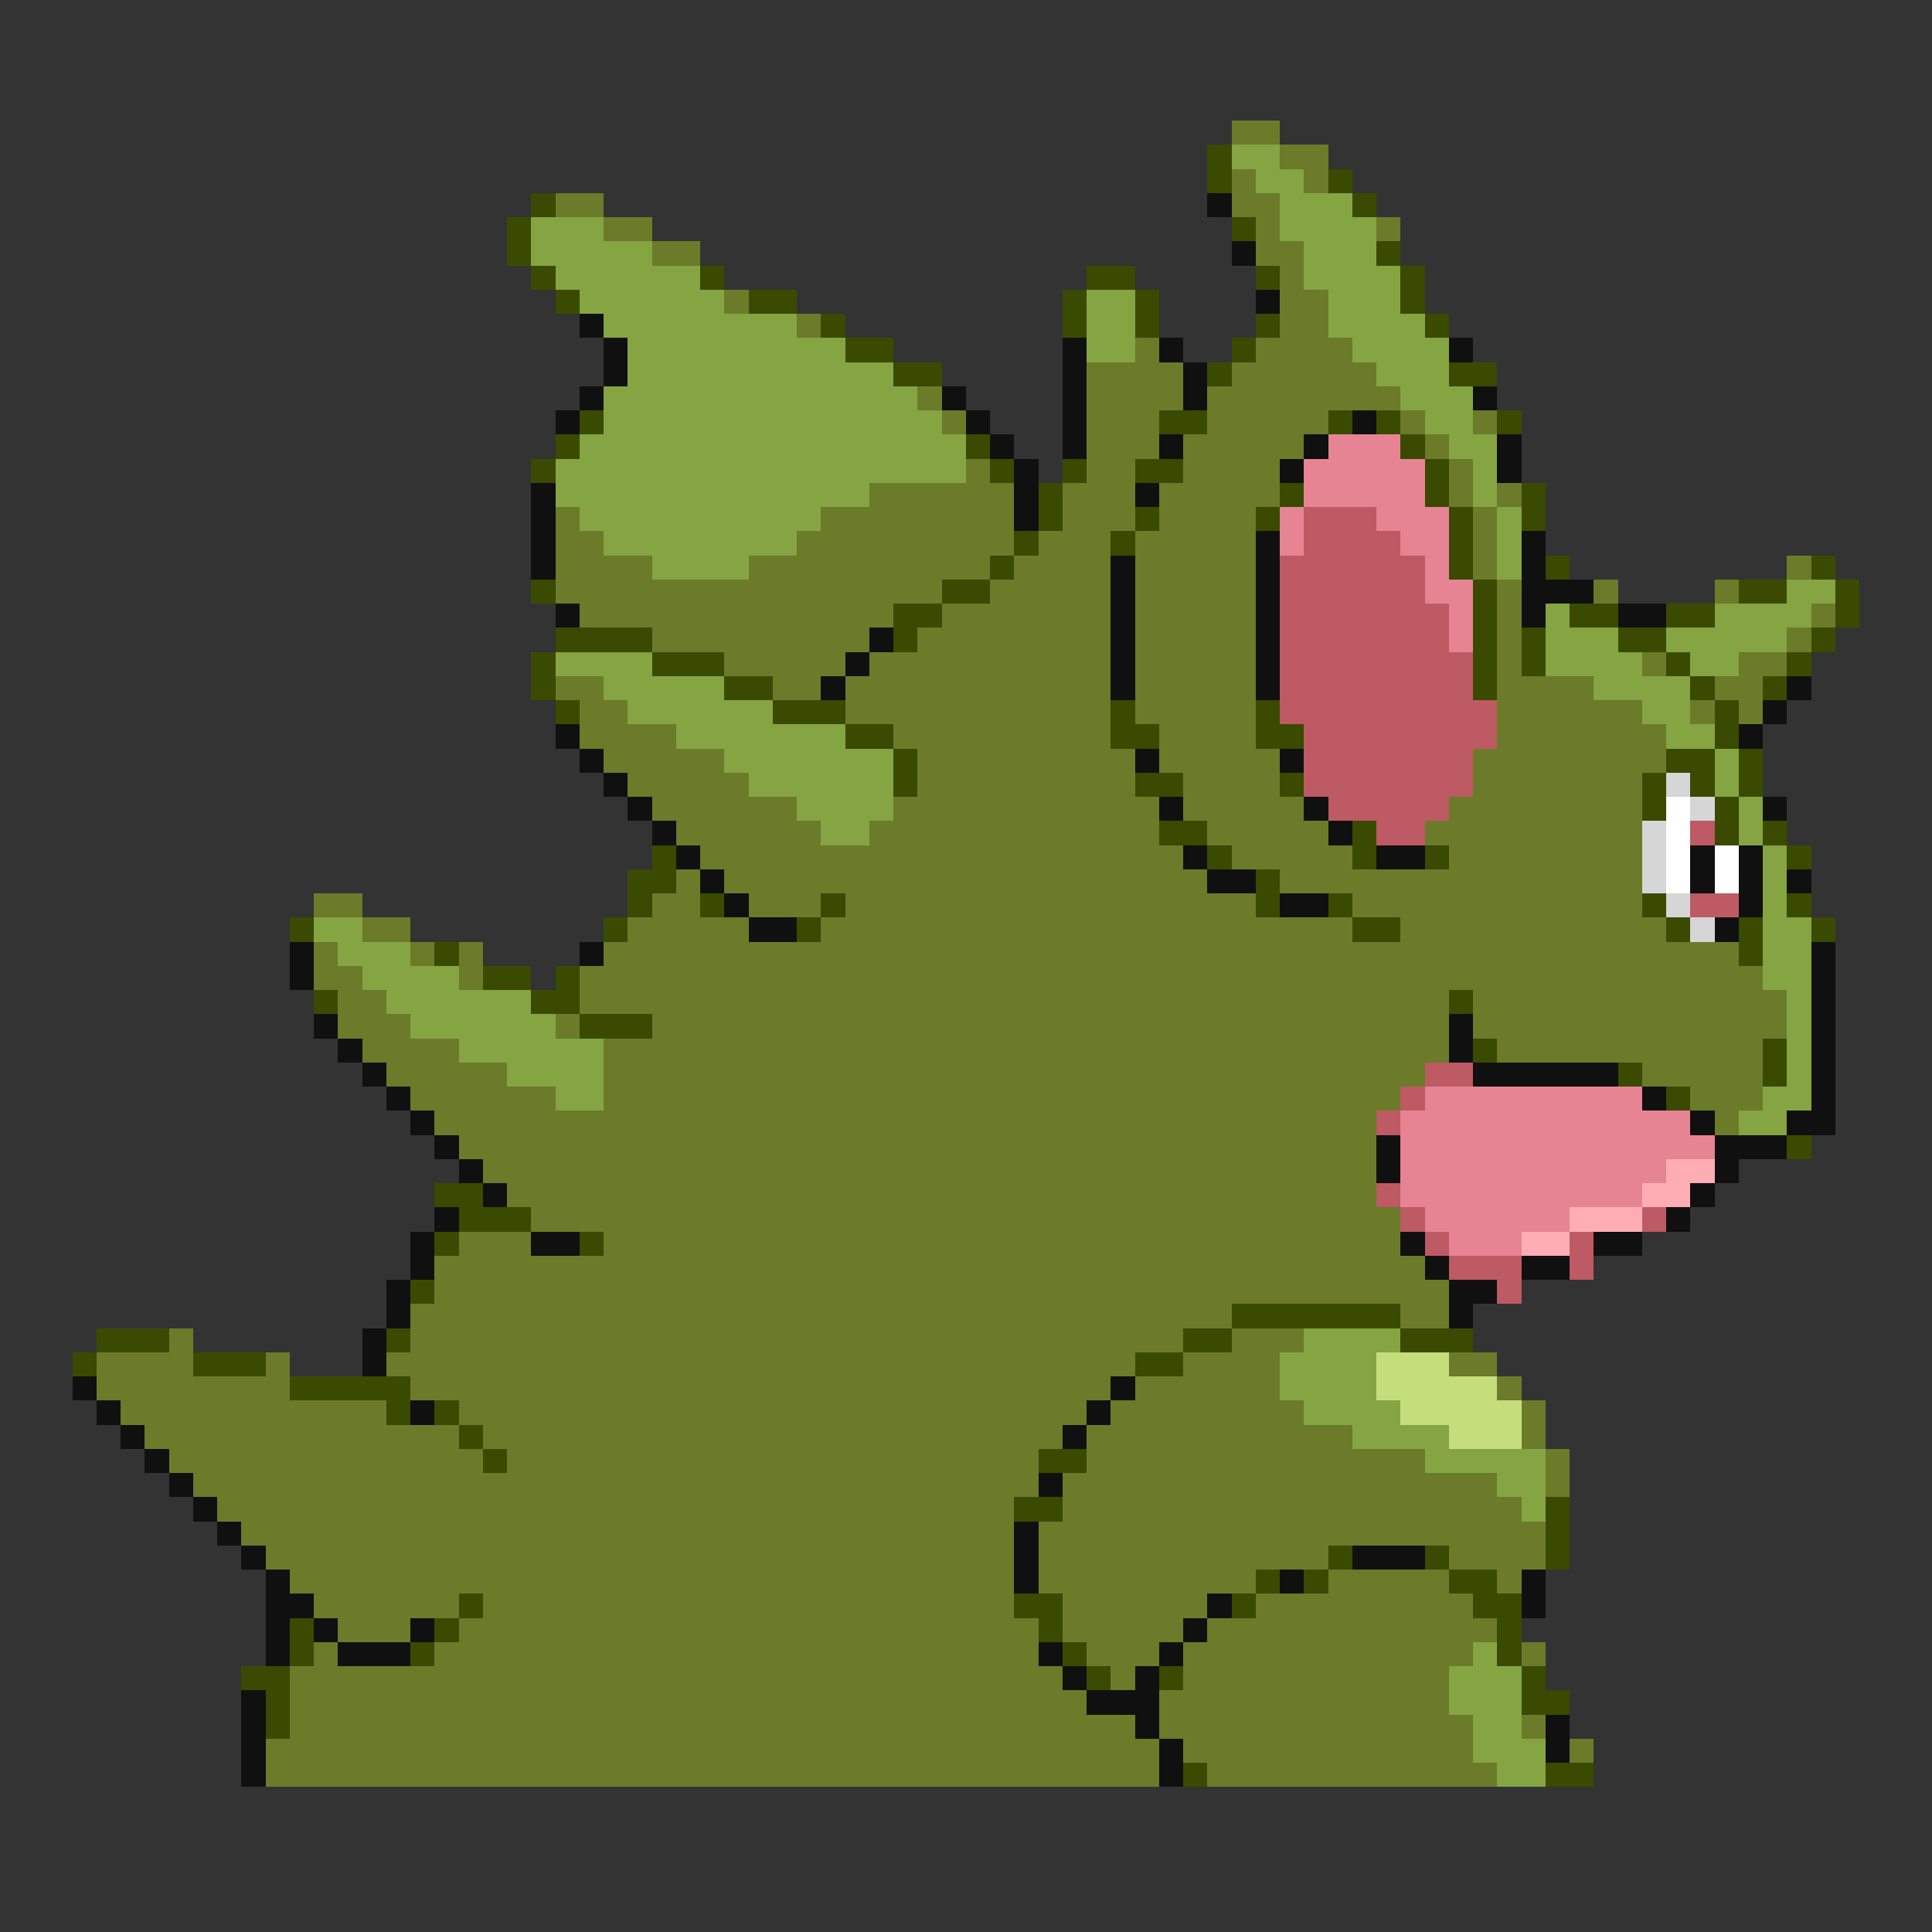 <svg xmlns="http://www.w3.org/2000/svg" viewBox="0 -0.5 80 80" shape-rendering="crispEdges">
<rect x="0" y="-0.5" width="80" height="80" fill="#333333" stroke="none"/>
<path stroke="#6b7b29" d="M51 5h2M53 6h2M51 7h1M54 7h1M23 8h2M51 8h2M25 9h2M52 9h1M57 9h1M27 10h2M52 10h2M53 11h1M30 12h1M53 12h2M33 13h1M53 13h2M47 14h1M52 14h4M45 15h4M51 15h6M38 16h1M45 16h4M50 16h8M39 17h1M45 17h3M50 17h5M58 17h1M61 17h1M45 18h3M49 18h5M59 18h1M40 19h1M45 19h2M49 19h4M60 19h1M36 20h6M44 20h3M48 20h5M60 20h1M62 20h1M23 21h1M34 21h8M44 21h3M48 21h4M61 21h1M23 22h2M33 22h9M43 22h3M47 22h5M61 22h1M23 23h4M31 23h10M42 23h4M47 23h5M61 23h1M74 23h1M23 24h16M41 24h5M47 24h5M62 24h1M66 24h1M71 24h1M24 25h13M39 25h7M47 25h5M62 25h1M75 25h1M27 26h9M38 26h8M47 26h5M62 26h1M74 26h1M30 27h5M36 27h10M47 27h5M62 27h1M68 27h1M72 27h2M23 28h2M32 28h2M35 28h11M47 28h5M62 28h4M71 28h2M24 29h2M35 29h11M47 29h5M62 29h6M70 29h1M72 29h1M24 30h4M37 30h9M48 30h4M62 30h7M25 31h5M38 31h9M48 31h5M61 31h8M26 32h5M38 32h9M49 32h4M61 32h7M27 33h6M37 33h11M49 33h5M60 33h8M28 34h6M36 34h12M50 34h5M59 34h9M29 35h20M51 35h5M60 35h8M28 36h1M30 36h20M53 36h15M13 37h2M27 37h2M31 37h3M35 37h17M56 37h12M15 38h2M26 38h5M34 38h22M58 38h11M13 39h1M17 39h1M19 39h1M25 39h47M13 40h2M19 40h1M24 40h49M14 41h2M24 41h36M61 41h13M14 42h3M23 42h1M27 42h33M61 42h13M15 43h4M25 43h35M62 43h11M16 44h5M25 44h34M68 44h5M17 45h6M25 45h33M70 45h3M18 46h39M71 46h1M19 47h38M20 48h37M21 49h36M22 50h36M19 51h3M25 51h33M18 52h41M18 53h42M17 54h34M58 54h2M7 55h1M17 55h32M51 55h3M4 56h4M11 56h1M16 56h31M49 56h4M60 56h2M4 57h8M17 57h29M47 57h6M62 57h1M5 58h11M19 58h26M46 58h8M63 58h1M6 59h13M20 59h24M45 59h11M63 59h1M7 60h13M21 60h22M45 60h14M64 60h1M8 61h35M44 61h18M64 61h1M9 62h33M44 62h19M10 63h32M43 63h21M11 64h31M43 64h12M60 64h4M12 65h30M43 65h9M55 65h5M62 65h1M13 66h6M20 66h22M44 66h6M52 66h9M14 67h3M19 67h24M44 67h5M50 67h12M13 68h1M18 68h25M45 68h3M49 68h12M63 68h1M12 69h32M46 69h1M49 69h11M12 70h33M48 70h12M12 71h35M48 71h13M63 71h1M11 72h37M49 72h12M65 72h1M11 73h37M50 73h12" />
<path stroke="#3a4a00" d="M50 6h1M50 7h1M55 7h1M22 8h1M56 8h1M21 9h1M51 9h1M21 10h1M57 10h1M22 11h1M29 11h1M45 11h2M52 11h1M58 11h1M23 12h1M31 12h2M44 12h1M47 12h1M58 12h1M34 13h1M44 13h1M47 13h1M52 13h1M59 13h1M35 14h2M51 14h1M37 15h2M50 15h1M60 15h2M24 17h1M48 17h2M55 17h1M57 17h1M62 17h1M23 18h1M40 18h1M58 18h1M22 19h1M41 19h1M44 19h1M47 19h2M59 19h1M43 20h1M53 20h1M59 20h1M63 20h1M43 21h1M47 21h1M52 21h1M60 21h1M63 21h1M42 22h1M46 22h1M60 22h1M41 23h1M60 23h1M64 23h1M75 23h1M22 24h1M39 24h2M61 24h1M72 24h2M76 24h1M37 25h2M61 25h1M65 25h2M69 25h2M76 25h1M23 26h4M37 26h1M61 26h1M63 26h1M67 26h2M75 26h1M22 27h1M27 27h3M61 27h1M63 27h1M69 27h1M74 27h1M22 28h1M30 28h2M61 28h1M70 28h1M73 28h1M23 29h1M32 29h3M46 29h1M52 29h1M71 29h1M35 30h2M46 30h2M52 30h2M71 30h1M37 31h1M69 31h2M72 31h1M37 32h1M47 32h2M53 32h1M68 32h1M70 32h1M72 32h1M68 33h1M71 33h1M48 34h2M56 34h1M71 34h1M73 34h1M27 35h1M50 35h1M56 35h1M59 35h1M74 35h1M26 36h2M52 36h1M26 37h1M29 37h1M34 37h1M52 37h1M55 37h1M68 37h1M74 37h1M12 38h1M25 38h1M33 38h1M56 38h2M69 38h1M72 38h1M75 38h1M18 39h1M72 39h1M20 40h2M23 40h1M13 41h1M22 41h2M60 41h1M24 42h3M61 43h1M73 43h1M67 44h1M73 44h1M69 45h1M74 47h1M18 49h2M19 50h3M18 51h1M24 51h1M17 53h1M51 54h7M4 55h3M16 55h1M49 55h2M58 55h3M3 56h1M8 56h3M47 56h2M12 57h5M16 58h1M18 58h1M19 59h1M20 60h1M43 60h2M42 62h2M64 62h1M64 63h1M55 64h1M59 64h1M64 64h1M52 65h1M54 65h1M60 65h2M19 66h1M42 66h2M51 66h1M61 66h2M12 67h1M18 67h1M43 67h1M62 67h1M12 68h1M17 68h1M44 68h1M62 68h1M10 69h2M45 69h1M48 69h1M63 69h1M11 70h1M63 70h2M11 71h1M49 73h1M64 73h2" />
<path stroke="#84a542" d="M51 6h2M52 7h2M53 8h3M22 9h3M53 9h4M22 10h5M54 10h3M23 11h6M54 11h4M24 12h6M45 12h2M55 12h3M25 13h8M45 13h2M55 13h4M26 14h9M45 14h2M56 14h4M26 15h11M57 15h3M25 16h13M58 16h3M25 17h14M59 17h2M24 18h16M60 18h2M23 19h17M61 19h1M23 20h13M61 20h1M24 21h10M62 21h1M25 22h8M62 22h1M27 23h4M62 23h1M74 24h2M64 25h1M71 25h4M64 26h3M69 26h5M23 27h4M64 27h4M70 27h2M25 28h5M66 28h4M26 29h6M68 29h2M28 30h7M69 30h2M30 31h7M71 31h1M31 32h6M71 32h1M33 33h4M72 33h1M34 34h2M72 34h1M73 35h1M73 36h1M73 37h1M13 38h2M73 38h2M14 39h3M73 39h2M15 40h4M73 40h2M16 41h6M74 41h1M17 42h6M74 42h1M19 43h6M74 43h1M21 44h4M74 44h1M23 45h2M73 45h2M72 46h2M54 55h4M53 56h4M53 57h4M54 58h4M56 59h4M59 60h5M62 61h2M63 62h1M61 68h1M60 69h3M60 70h3M61 71h2M61 72h3M62 73h2" />
<path stroke="#101010" d="M50 8h1M51 10h1M52 12h1M24 13h1M25 14h1M44 14h1M48 14h1M60 14h1M25 15h1M44 15h1M49 15h1M24 16h1M39 16h1M44 16h1M49 16h1M61 16h1M23 17h1M40 17h1M44 17h1M56 17h1M41 18h1M44 18h1M48 18h1M54 18h1M62 18h1M42 19h1M53 19h1M62 19h1M22 20h1M42 20h1M47 20h1M22 21h1M42 21h1M22 22h1M52 22h1M63 22h1M22 23h1M46 23h1M52 23h1M63 23h1M46 24h1M52 24h1M63 24h3M23 25h1M46 25h1M52 25h1M63 25h1M67 25h2M36 26h1M46 26h1M52 26h1M35 27h1M46 27h1M52 27h1M34 28h1M46 28h1M52 28h1M74 28h1M73 29h1M23 30h1M72 30h1M24 31h1M47 31h1M53 31h1M25 32h1M26 33h1M48 33h1M54 33h1M73 33h1M27 34h1M55 34h1M28 35h1M49 35h1M57 35h2M70 35h1M72 35h1M29 36h1M50 36h2M70 36h1M72 36h1M74 36h1M30 37h1M53 37h2M72 37h1M31 38h2M71 38h1M12 39h1M24 39h1M75 39h1M12 40h1M75 40h1M75 41h1M13 42h1M60 42h1M75 42h1M14 43h1M60 43h1M75 43h1M15 44h1M61 44h6M75 44h1M16 45h1M68 45h1M75 45h1M17 46h1M70 46h1M74 46h2M18 47h1M57 47h1M71 47h3M19 48h1M57 48h1M71 48h1M20 49h1M70 49h1M18 50h1M69 50h1M17 51h1M22 51h2M58 51h1M66 51h2M17 52h1M59 52h1M63 52h2M16 53h1M60 53h2M16 54h1M60 54h1M15 55h1M15 56h1M3 57h1M46 57h1M4 58h1M17 58h1M45 58h1M5 59h1M44 59h1M6 60h1M7 61h1M43 61h1M8 62h1M9 63h1M42 63h1M10 64h1M42 64h1M56 64h3M11 65h1M42 65h1M53 65h1M63 65h1M11 66h2M50 66h1M63 66h1M11 67h1M13 67h1M17 67h1M49 67h1M11 68h1M14 68h3M43 68h1M48 68h1M44 69h1M47 69h1M10 70h1M45 70h3M10 71h1M47 71h1M64 71h1M10 72h1M48 72h1M64 72h1M10 73h1M48 73h1" />
<path stroke="#e68494" d="M55 18h3M54 19h5M54 20h5M53 21h1M57 21h3M53 22h1M58 22h2M59 23h1M59 24h2M60 25h1M60 26h1M59 45h9M58 46h12M58 47h13M58 48h11M58 49h10M59 50h6M60 51h3" />
<path stroke="#bd5a63" d="M54 21h3M54 22h4M53 23h6M53 24h6M53 25h7M53 26h7M53 27h8M53 28h8M53 29h9M54 30h8M54 31h7M54 32h7M55 33h5M57 34h2M70 34h1M70 37h2M59 44h2M58 45h1M57 46h1M57 49h1M58 50h1M68 50h1M59 51h1M65 51h1M60 52h3M65 52h1M62 53h1" />
<path stroke="#d6d6d6" d="M69 32h1M70 33h1M68 34h1M68 35h1M68 36h1M69 37h1M70 38h1" />
<path stroke="#ffffff" d="M69 33h1M69 34h1M69 35h1M71 35h1M69 36h1M71 36h1" />
<path stroke="#ffadb5" d="M69 48h2M68 49h2M65 50h3M63 51h2" />
<path stroke="#c5de7b" d="M57 56h3M57 57h5M58 58h5M60 59h3" />
</svg>